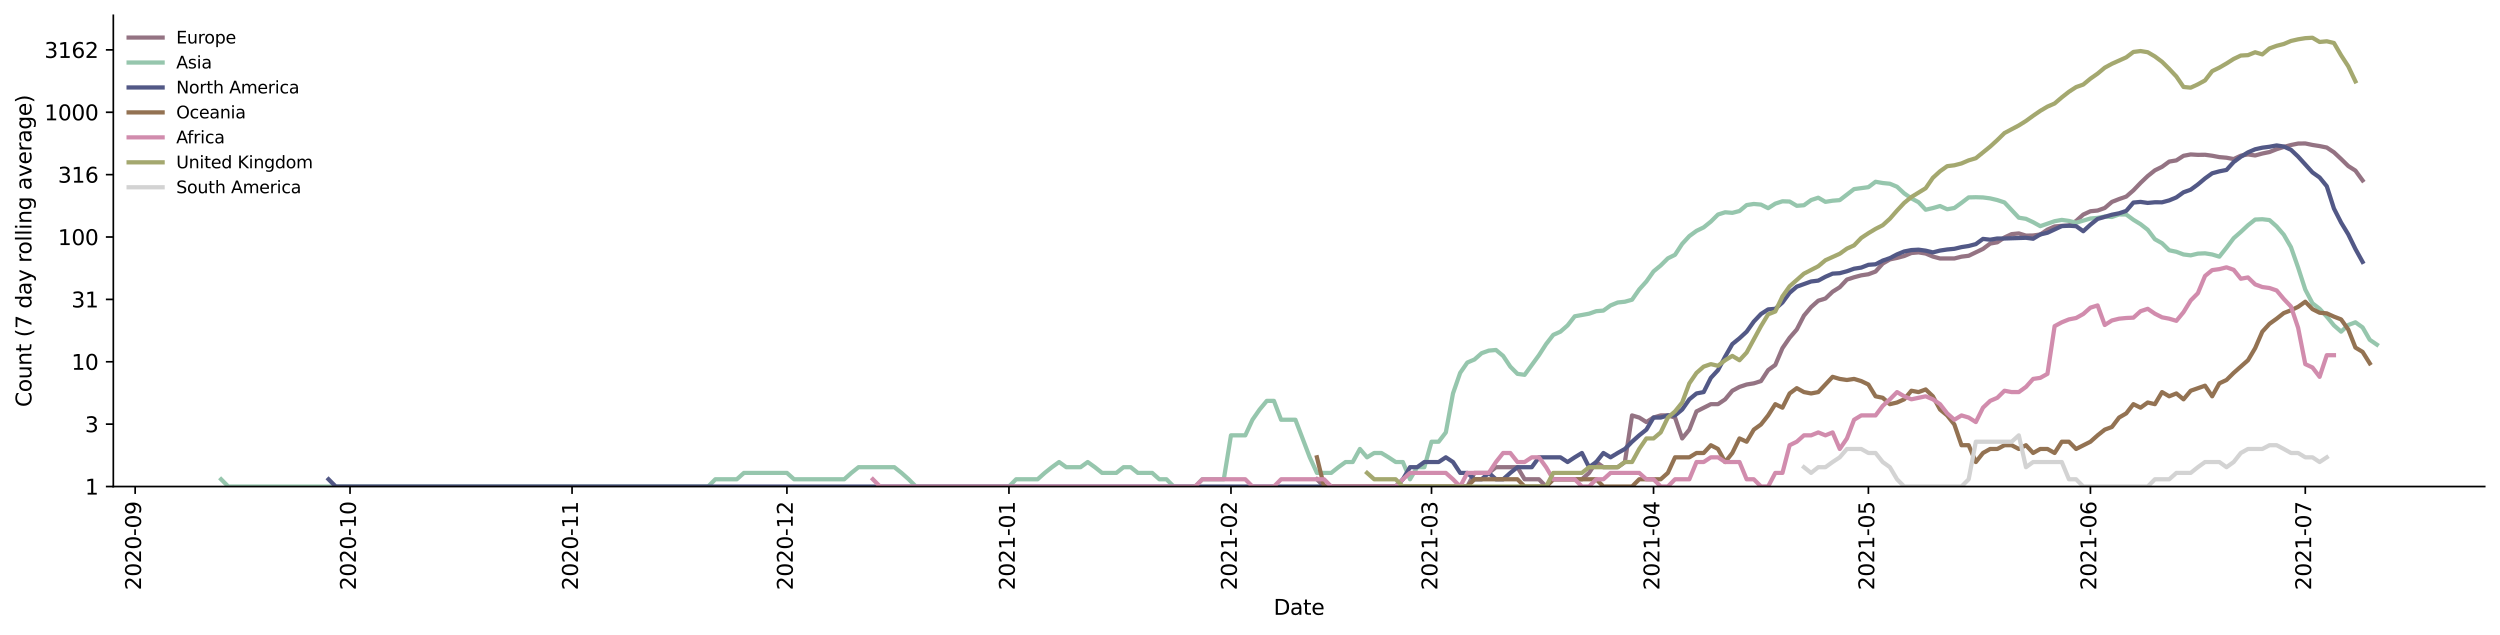 <?xml version="1.0" encoding="utf-8" standalone="no"?>
<!DOCTYPE svg PUBLIC "-//W3C//DTD SVG 1.1//EN"
  "http://www.w3.org/Graphics/SVG/1.1/DTD/svg11.dtd">
<svg height="298.621pt" version="1.1" viewBox="0 0 1176.528 298.621" width="1176.528pt" xmlns="http://www.w3.org/2000/svg" xmlns:xlink="http://www.w3.org/1999/xlink">
 <defs>
  <style type="text/css">*{stroke-linecap:butt;stroke-linejoin:round;}</style>
 </defs>
 <g id="figure_1">
  <g id="patch_1">
   <path d="M 0 298.621 
L 1176.528 298.621 
L 1176.528 0 
L 0 0 
z
" style="fill:#ffffff;"/>
  </g>
  <g id="axes_1">
   <g id="patch_2">
    <path d="M 53.328 228.96 
L 1169.328 228.96 
L 1169.328 7.2 
L 53.328 7.2 
z
" style="fill:#ffffff;"/>
   </g>
   <g id="matplotlib.axis_1">
    <g id="xtick_1">
     <g id="line2d_1">
      <defs>
       <path d="M 0 0 
L 0 3.5 
" id="me8a2da1e5a" style="stroke:#000000;stroke-width:0.8;"/>
      </defs>
      <g>
       <use style="stroke:#000000;stroke-width:0.8;" x="63.608" xlink:href="#me8a2da1e5a" y="228.96"/>
      </g>
     </g>
     <g id="text_1">
      <!-- 2020-09 -->
      <g transform="translate(66.368 277.743)rotate(-90)scale(0.1 -0.1)">
       <defs>
        <path d="M 1228 531 
L 3431 531 
L 3431 0 
L 469 0 
L 469 531 
Q 828 903 1448 1529 
Q 2069 2156 2228 2338 
Q 2531 2678 2651 2914 
Q 2772 3150 2772 3378 
Q 2772 3750 2511 3984 
Q 2250 4219 1831 4219 
Q 1534 4219 1204 4116 
Q 875 4013 500 3803 
L 500 4441 
Q 881 4594 1212 4672 
Q 1544 4750 1819 4750 
Q 2544 4750 2975 4387 
Q 3406 4025 3406 3419 
Q 3406 3131 3298 2873 
Q 3191 2616 2906 2266 
Q 2828 2175 2409 1742 
Q 1991 1309 1228 531 
z
" id="DejaVuSans-32" transform="scale(0.016)"/>
        <path d="M 2034 4250 
Q 1547 4250 1301 3770 
Q 1056 3291 1056 2328 
Q 1056 1369 1301 889 
Q 1547 409 2034 409 
Q 2525 409 2770 889 
Q 3016 1369 3016 2328 
Q 3016 3291 2770 3770 
Q 2525 4250 2034 4250 
z
M 2034 4750 
Q 2819 4750 3233 4129 
Q 3647 3509 3647 2328 
Q 3647 1150 3233 529 
Q 2819 -91 2034 -91 
Q 1250 -91 836 529 
Q 422 1150 422 2328 
Q 422 3509 836 4129 
Q 1250 4750 2034 4750 
z
" id="DejaVuSans-30" transform="scale(0.016)"/>
        <path d="M 313 2009 
L 1997 2009 
L 1997 1497 
L 313 1497 
L 313 2009 
z
" id="DejaVuSans-2d" transform="scale(0.016)"/>
        <path d="M 703 97 
L 703 672 
Q 941 559 1184 500 
Q 1428 441 1663 441 
Q 2288 441 2617 861 
Q 2947 1281 2994 2138 
Q 2813 1869 2534 1725 
Q 2256 1581 1919 1581 
Q 1219 1581 811 2004 
Q 403 2428 403 3163 
Q 403 3881 828 4315 
Q 1253 4750 1959 4750 
Q 2769 4750 3195 4129 
Q 3622 3509 3622 2328 
Q 3622 1225 3098 567 
Q 2575 -91 1691 -91 
Q 1453 -91 1209 -44 
Q 966 3 703 97 
z
M 1959 2075 
Q 2384 2075 2632 2365 
Q 2881 2656 2881 3163 
Q 2881 3666 2632 3958 
Q 2384 4250 1959 4250 
Q 1534 4250 1286 3958 
Q 1038 3666 1038 3163 
Q 1038 2656 1286 2365 
Q 1534 2075 1959 2075 
z
" id="DejaVuSans-39" transform="scale(0.016)"/>
       </defs>
       <use xlink:href="#DejaVuSans-32"/>
       <use x="63.623" xlink:href="#DejaVuSans-30"/>
       <use x="127.246" xlink:href="#DejaVuSans-32"/>
       <use x="190.869" xlink:href="#DejaVuSans-30"/>
       <use x="254.492" xlink:href="#DejaVuSans-2d"/>
       <use x="290.576" xlink:href="#DejaVuSans-30"/>
       <use x="354.199" xlink:href="#DejaVuSans-39"/>
      </g>
     </g>
    </g>
    <g id="xtick_2">
     <g id="line2d_2">
      <g>
       <use style="stroke:#000000;stroke-width:0.8;" x="164.726" xlink:href="#me8a2da1e5a" y="228.96"/>
      </g>
     </g>
     <g id="text_2">
      <!-- 2020-10 -->
      <g transform="translate(167.485 277.743)rotate(-90)scale(0.1 -0.1)">
       <defs>
        <path d="M 794 531 
L 1825 531 
L 1825 4091 
L 703 3866 
L 703 4441 
L 1819 4666 
L 2450 4666 
L 2450 531 
L 3481 531 
L 3481 0 
L 794 0 
L 794 531 
z
" id="DejaVuSans-31" transform="scale(0.016)"/>
       </defs>
       <use xlink:href="#DejaVuSans-32"/>
       <use x="63.623" xlink:href="#DejaVuSans-30"/>
       <use x="127.246" xlink:href="#DejaVuSans-32"/>
       <use x="190.869" xlink:href="#DejaVuSans-30"/>
       <use x="254.492" xlink:href="#DejaVuSans-2d"/>
       <use x="290.576" xlink:href="#DejaVuSans-31"/>
       <use x="354.199" xlink:href="#DejaVuSans-30"/>
      </g>
     </g>
    </g>
    <g id="xtick_3">
     <g id="line2d_3">
      <g>
       <use style="stroke:#000000;stroke-width:0.8;" x="269.214" xlink:href="#me8a2da1e5a" y="228.96"/>
      </g>
     </g>
     <g id="text_3">
      <!-- 2020-11 -->
      <g transform="translate(271.973 277.743)rotate(-90)scale(0.1 -0.1)">
       <use xlink:href="#DejaVuSans-32"/>
       <use x="63.623" xlink:href="#DejaVuSans-30"/>
       <use x="127.246" xlink:href="#DejaVuSans-32"/>
       <use x="190.869" xlink:href="#DejaVuSans-30"/>
       <use x="254.492" xlink:href="#DejaVuSans-2d"/>
       <use x="290.576" xlink:href="#DejaVuSans-31"/>
       <use x="354.199" xlink:href="#DejaVuSans-31"/>
      </g>
     </g>
    </g>
    <g id="xtick_4">
     <g id="line2d_4">
      <g>
       <use style="stroke:#000000;stroke-width:0.8;" x="370.331" xlink:href="#me8a2da1e5a" y="228.96"/>
      </g>
     </g>
     <g id="text_4">
      <!-- 2020-12 -->
      <g transform="translate(373.091 277.743)rotate(-90)scale(0.1 -0.1)">
       <use xlink:href="#DejaVuSans-32"/>
       <use x="63.623" xlink:href="#DejaVuSans-30"/>
       <use x="127.246" xlink:href="#DejaVuSans-32"/>
       <use x="190.869" xlink:href="#DejaVuSans-30"/>
       <use x="254.492" xlink:href="#DejaVuSans-2d"/>
       <use x="290.576" xlink:href="#DejaVuSans-31"/>
       <use x="354.199" xlink:href="#DejaVuSans-32"/>
      </g>
     </g>
    </g>
    <g id="xtick_5">
     <g id="line2d_5">
      <g>
       <use style="stroke:#000000;stroke-width:0.8;" x="474.82" xlink:href="#me8a2da1e5a" y="228.96"/>
      </g>
     </g>
     <g id="text_5">
      <!-- 2021-01 -->
      <g transform="translate(477.579 277.743)rotate(-90)scale(0.1 -0.1)">
       <use xlink:href="#DejaVuSans-32"/>
       <use x="63.623" xlink:href="#DejaVuSans-30"/>
       <use x="127.246" xlink:href="#DejaVuSans-32"/>
       <use x="190.869" xlink:href="#DejaVuSans-31"/>
       <use x="254.492" xlink:href="#DejaVuSans-2d"/>
       <use x="290.576" xlink:href="#DejaVuSans-30"/>
       <use x="354.199" xlink:href="#DejaVuSans-31"/>
      </g>
     </g>
    </g>
    <g id="xtick_6">
     <g id="line2d_6">
      <g>
       <use style="stroke:#000000;stroke-width:0.8;" x="579.308" xlink:href="#me8a2da1e5a" y="228.96"/>
      </g>
     </g>
     <g id="text_6">
      <!-- 2021-02 -->
      <g transform="translate(582.067 277.743)rotate(-90)scale(0.1 -0.1)">
       <use xlink:href="#DejaVuSans-32"/>
       <use x="63.623" xlink:href="#DejaVuSans-30"/>
       <use x="127.246" xlink:href="#DejaVuSans-32"/>
       <use x="190.869" xlink:href="#DejaVuSans-31"/>
       <use x="254.492" xlink:href="#DejaVuSans-2d"/>
       <use x="290.576" xlink:href="#DejaVuSans-30"/>
       <use x="354.199" xlink:href="#DejaVuSans-32"/>
      </g>
     </g>
    </g>
    <g id="xtick_7">
     <g id="line2d_7">
      <g>
       <use style="stroke:#000000;stroke-width:0.8;" x="673.684" xlink:href="#me8a2da1e5a" y="228.96"/>
      </g>
     </g>
     <g id="text_7">
      <!-- 2021-03 -->
      <g transform="translate(676.443 277.743)rotate(-90)scale(0.1 -0.1)">
       <defs>
        <path d="M 2597 2516 
Q 3050 2419 3304 2112 
Q 3559 1806 3559 1356 
Q 3559 666 3084 287 
Q 2609 -91 1734 -91 
Q 1441 -91 1130 -33 
Q 819 25 488 141 
L 488 750 
Q 750 597 1062 519 
Q 1375 441 1716 441 
Q 2309 441 2620 675 
Q 2931 909 2931 1356 
Q 2931 1769 2642 2001 
Q 2353 2234 1838 2234 
L 1294 2234 
L 1294 2753 
L 1863 2753 
Q 2328 2753 2575 2939 
Q 2822 3125 2822 3475 
Q 2822 3834 2567 4026 
Q 2313 4219 1838 4219 
Q 1578 4219 1281 4162 
Q 984 4106 628 3988 
L 628 4550 
Q 988 4650 1302 4700 
Q 1616 4750 1894 4750 
Q 2613 4750 3031 4423 
Q 3450 4097 3450 3541 
Q 3450 3153 3228 2886 
Q 3006 2619 2597 2516 
z
" id="DejaVuSans-33" transform="scale(0.016)"/>
       </defs>
       <use xlink:href="#DejaVuSans-32"/>
       <use x="63.623" xlink:href="#DejaVuSans-30"/>
       <use x="127.246" xlink:href="#DejaVuSans-32"/>
       <use x="190.869" xlink:href="#DejaVuSans-31"/>
       <use x="254.492" xlink:href="#DejaVuSans-2d"/>
       <use x="290.576" xlink:href="#DejaVuSans-30"/>
       <use x="354.199" xlink:href="#DejaVuSans-33"/>
      </g>
     </g>
    </g>
    <g id="xtick_8">
     <g id="line2d_8">
      <g>
       <use style="stroke:#000000;stroke-width:0.8;" x="778.172" xlink:href="#me8a2da1e5a" y="228.96"/>
      </g>
     </g>
     <g id="text_8">
      <!-- 2021-04 -->
      <g transform="translate(780.931 277.743)rotate(-90)scale(0.1 -0.1)">
       <defs>
        <path d="M 2419 4116 
L 825 1625 
L 2419 1625 
L 2419 4116 
z
M 2253 4666 
L 3047 4666 
L 3047 1625 
L 3713 1625 
L 3713 1100 
L 3047 1100 
L 3047 0 
L 2419 0 
L 2419 1100 
L 313 1100 
L 313 1709 
L 2253 4666 
z
" id="DejaVuSans-34" transform="scale(0.016)"/>
       </defs>
       <use xlink:href="#DejaVuSans-32"/>
       <use x="63.623" xlink:href="#DejaVuSans-30"/>
       <use x="127.246" xlink:href="#DejaVuSans-32"/>
       <use x="190.869" xlink:href="#DejaVuSans-31"/>
       <use x="254.492" xlink:href="#DejaVuSans-2d"/>
       <use x="290.576" xlink:href="#DejaVuSans-30"/>
       <use x="354.199" xlink:href="#DejaVuSans-34"/>
      </g>
     </g>
    </g>
    <g id="xtick_9">
     <g id="line2d_9">
      <g>
       <use style="stroke:#000000;stroke-width:0.8;" x="879.289" xlink:href="#me8a2da1e5a" y="228.96"/>
      </g>
     </g>
     <g id="text_9">
      <!-- 2021-05 -->
      <g transform="translate(882.049 277.743)rotate(-90)scale(0.1 -0.1)">
       <defs>
        <path d="M 691 4666 
L 3169 4666 
L 3169 4134 
L 1269 4134 
L 1269 2991 
Q 1406 3038 1543 3061 
Q 1681 3084 1819 3084 
Q 2600 3084 3056 2656 
Q 3513 2228 3513 1497 
Q 3513 744 3044 326 
Q 2575 -91 1722 -91 
Q 1428 -91 1123 -41 
Q 819 9 494 109 
L 494 744 
Q 775 591 1075 516 
Q 1375 441 1709 441 
Q 2250 441 2565 725 
Q 2881 1009 2881 1497 
Q 2881 1984 2565 2268 
Q 2250 2553 1709 2553 
Q 1456 2553 1204 2497 
Q 953 2441 691 2322 
L 691 4666 
z
" id="DejaVuSans-35" transform="scale(0.016)"/>
       </defs>
       <use xlink:href="#DejaVuSans-32"/>
       <use x="63.623" xlink:href="#DejaVuSans-30"/>
       <use x="127.246" xlink:href="#DejaVuSans-32"/>
       <use x="190.869" xlink:href="#DejaVuSans-31"/>
       <use x="254.492" xlink:href="#DejaVuSans-2d"/>
       <use x="290.576" xlink:href="#DejaVuSans-30"/>
       <use x="354.199" xlink:href="#DejaVuSans-35"/>
      </g>
     </g>
    </g>
    <g id="xtick_10">
     <g id="line2d_10">
      <g>
       <use style="stroke:#000000;stroke-width:0.8;" x="983.778" xlink:href="#me8a2da1e5a" y="228.96"/>
      </g>
     </g>
     <g id="text_10">
      <!-- 2021-06 -->
      <g transform="translate(986.537 277.743)rotate(-90)scale(0.1 -0.1)">
       <defs>
        <path d="M 2113 2584 
Q 1688 2584 1439 2293 
Q 1191 2003 1191 1497 
Q 1191 994 1439 701 
Q 1688 409 2113 409 
Q 2538 409 2786 701 
Q 3034 994 3034 1497 
Q 3034 2003 2786 2293 
Q 2538 2584 2113 2584 
z
M 3366 4563 
L 3366 3988 
Q 3128 4100 2886 4159 
Q 2644 4219 2406 4219 
Q 1781 4219 1451 3797 
Q 1122 3375 1075 2522 
Q 1259 2794 1537 2939 
Q 1816 3084 2150 3084 
Q 2853 3084 3261 2657 
Q 3669 2231 3669 1497 
Q 3669 778 3244 343 
Q 2819 -91 2113 -91 
Q 1303 -91 875 529 
Q 447 1150 447 2328 
Q 447 3434 972 4092 
Q 1497 4750 2381 4750 
Q 2619 4750 2861 4703 
Q 3103 4656 3366 4563 
z
" id="DejaVuSans-36" transform="scale(0.016)"/>
       </defs>
       <use xlink:href="#DejaVuSans-32"/>
       <use x="63.623" xlink:href="#DejaVuSans-30"/>
       <use x="127.246" xlink:href="#DejaVuSans-32"/>
       <use x="190.869" xlink:href="#DejaVuSans-31"/>
       <use x="254.492" xlink:href="#DejaVuSans-2d"/>
       <use x="290.576" xlink:href="#DejaVuSans-30"/>
       <use x="354.199" xlink:href="#DejaVuSans-36"/>
      </g>
     </g>
    </g>
    <g id="xtick_11">
     <g id="line2d_11">
      <g>
       <use style="stroke:#000000;stroke-width:0.8;" x="1084.895" xlink:href="#me8a2da1e5a" y="228.96"/>
      </g>
     </g>
     <g id="text_11">
      <!-- 2021-07 -->
      <g transform="translate(1087.654 277.743)rotate(-90)scale(0.1 -0.1)">
       <defs>
        <path d="M 525 4666 
L 3525 4666 
L 3525 4397 
L 1831 0 
L 1172 0 
L 2766 4134 
L 525 4134 
L 525 4666 
z
" id="DejaVuSans-37" transform="scale(0.016)"/>
       </defs>
       <use xlink:href="#DejaVuSans-32"/>
       <use x="63.623" xlink:href="#DejaVuSans-30"/>
       <use x="127.246" xlink:href="#DejaVuSans-32"/>
       <use x="190.869" xlink:href="#DejaVuSans-31"/>
       <use x="254.492" xlink:href="#DejaVuSans-2d"/>
       <use x="290.576" xlink:href="#DejaVuSans-30"/>
       <use x="354.199" xlink:href="#DejaVuSans-37"/>
      </g>
     </g>
    </g>
    <g id="text_12">
     <!-- Date -->
     <g transform="translate(599.377 289.341)scale(0.1 -0.1)">
      <defs>
       <path d="M 1259 4147 
L 1259 519 
L 2022 519 
Q 2988 519 3436 956 
Q 3884 1394 3884 2338 
Q 3884 3275 3436 3711 
Q 2988 4147 2022 4147 
L 1259 4147 
z
M 628 4666 
L 1925 4666 
Q 3281 4666 3915 4102 
Q 4550 3538 4550 2338 
Q 4550 1131 3912 565 
Q 3275 0 1925 0 
L 628 0 
L 628 4666 
z
" id="DejaVuSans-44" transform="scale(0.016)"/>
       <path d="M 2194 1759 
Q 1497 1759 1228 1600 
Q 959 1441 959 1056 
Q 959 750 1161 570 
Q 1363 391 1709 391 
Q 2188 391 2477 730 
Q 2766 1069 2766 1631 
L 2766 1759 
L 2194 1759 
z
M 3341 1997 
L 3341 0 
L 2766 0 
L 2766 531 
Q 2569 213 2275 61 
Q 1981 -91 1556 -91 
Q 1019 -91 701 211 
Q 384 513 384 1019 
Q 384 1609 779 1909 
Q 1175 2209 1959 2209 
L 2766 2209 
L 2766 2266 
Q 2766 2663 2505 2880 
Q 2244 3097 1772 3097 
Q 1472 3097 1187 3025 
Q 903 2953 641 2809 
L 641 3341 
Q 956 3463 1253 3523 
Q 1550 3584 1831 3584 
Q 2591 3584 2966 3190 
Q 3341 2797 3341 1997 
z
" id="DejaVuSans-61" transform="scale(0.016)"/>
       <path d="M 1172 4494 
L 1172 3500 
L 2356 3500 
L 2356 3053 
L 1172 3053 
L 1172 1153 
Q 1172 725 1289 603 
Q 1406 481 1766 481 
L 2356 481 
L 2356 0 
L 1766 0 
Q 1100 0 847 248 
Q 594 497 594 1153 
L 594 3053 
L 172 3053 
L 172 3500 
L 594 3500 
L 594 4494 
L 1172 4494 
z
" id="DejaVuSans-74" transform="scale(0.016)"/>
       <path d="M 3597 1894 
L 3597 1613 
L 953 1613 
Q 991 1019 1311 708 
Q 1631 397 2203 397 
Q 2534 397 2845 478 
Q 3156 559 3463 722 
L 3463 178 
Q 3153 47 2828 -22 
Q 2503 -91 2169 -91 
Q 1331 -91 842 396 
Q 353 884 353 1716 
Q 353 2575 817 3079 
Q 1281 3584 2069 3584 
Q 2775 3584 3186 3129 
Q 3597 2675 3597 1894 
z
M 3022 2063 
Q 3016 2534 2758 2815 
Q 2500 3097 2075 3097 
Q 1594 3097 1305 2825 
Q 1016 2553 972 2059 
L 3022 2063 
z
" id="DejaVuSans-65" transform="scale(0.016)"/>
      </defs>
      <use xlink:href="#DejaVuSans-44"/>
      <use x="77.002" xlink:href="#DejaVuSans-61"/>
      <use x="138.281" xlink:href="#DejaVuSans-74"/>
      <use x="177.49" xlink:href="#DejaVuSans-65"/>
     </g>
    </g>
   </g>
   <g id="matplotlib.axis_2">
    <g id="ytick_1">
     <g id="line2d_12">
      <defs>
       <path d="M 0 0 
L -3.5 0 
" id="m45ab3deaa1" style="stroke:#000000;stroke-width:0.8;"/>
      </defs>
      <g>
       <use style="stroke:#000000;stroke-width:0.8;" x="53.328" xlink:href="#m45ab3deaa1" y="228.96"/>
      </g>
     </g>
     <g id="text_13">
      <!-- 1 -->
      <g transform="translate(39.966 232.759)scale(0.1 -0.1)">
       <use xlink:href="#DejaVuSans-31"/>
      </g>
     </g>
    </g>
    <g id="ytick_2">
     <g id="line2d_13">
      <g>
       <use style="stroke:#000000;stroke-width:0.8;" x="53.328" xlink:href="#m45ab3deaa1" y="199.604"/>
      </g>
     </g>
     <g id="text_14">
      <!-- 3 -->
      <g transform="translate(39.966 203.404)scale(0.1 -0.1)">
       <use xlink:href="#DejaVuSans-33"/>
      </g>
     </g>
    </g>
    <g id="ytick_3">
     <g id="line2d_14">
      <g>
       <use style="stroke:#000000;stroke-width:0.8;" x="53.328" xlink:href="#m45ab3deaa1" y="170.249"/>
      </g>
     </g>
     <g id="text_15">
      <!-- 10 -->
      <g transform="translate(33.603 174.048)scale(0.1 -0.1)">
       <use xlink:href="#DejaVuSans-31"/>
       <use x="63.623" xlink:href="#DejaVuSans-30"/>
      </g>
     </g>
    </g>
    <g id="ytick_4">
     <g id="line2d_15">
      <g>
       <use style="stroke:#000000;stroke-width:0.8;" x="53.328" xlink:href="#m45ab3deaa1" y="140.893"/>
      </g>
     </g>
     <g id="text_16">
      <!-- 31 -->
      <g transform="translate(33.603 144.692)scale(0.1 -0.1)">
       <use xlink:href="#DejaVuSans-33"/>
       <use x="63.623" xlink:href="#DejaVuSans-31"/>
      </g>
     </g>
    </g>
    <g id="ytick_5">
     <g id="line2d_16">
      <g>
       <use style="stroke:#000000;stroke-width:0.8;" x="53.328" xlink:href="#m45ab3deaa1" y="111.537"/>
      </g>
     </g>
     <g id="text_17">
      <!-- 100 -->
      <g transform="translate(27.241 115.336)scale(0.1 -0.1)">
       <use xlink:href="#DejaVuSans-31"/>
       <use x="63.623" xlink:href="#DejaVuSans-30"/>
       <use x="127.246" xlink:href="#DejaVuSans-30"/>
      </g>
     </g>
    </g>
    <g id="ytick_6">
     <g id="line2d_17">
      <g>
       <use style="stroke:#000000;stroke-width:0.8;" x="53.328" xlink:href="#m45ab3deaa1" y="82.181"/>
      </g>
     </g>
     <g id="text_18">
      <!-- 316 -->
      <g transform="translate(27.241 85.981)scale(0.1 -0.1)">
       <use xlink:href="#DejaVuSans-33"/>
       <use x="63.623" xlink:href="#DejaVuSans-31"/>
       <use x="127.246" xlink:href="#DejaVuSans-36"/>
      </g>
     </g>
    </g>
    <g id="ytick_7">
     <g id="line2d_18">
      <g>
       <use style="stroke:#000000;stroke-width:0.8;" x="53.328" xlink:href="#m45ab3deaa1" y="52.826"/>
      </g>
     </g>
     <g id="text_19">
      <!-- 1000 -->
      <g transform="translate(20.878 56.625)scale(0.1 -0.1)">
       <use xlink:href="#DejaVuSans-31"/>
       <use x="63.623" xlink:href="#DejaVuSans-30"/>
       <use x="127.246" xlink:href="#DejaVuSans-30"/>
       <use x="190.869" xlink:href="#DejaVuSans-30"/>
      </g>
     </g>
    </g>
    <g id="ytick_8">
     <g id="line2d_19">
      <g>
       <use style="stroke:#000000;stroke-width:0.8;" x="53.328" xlink:href="#m45ab3deaa1" y="23.47"/>
      </g>
     </g>
     <g id="text_20">
      <!-- 3162 -->
      <g transform="translate(20.878 27.269)scale(0.1 -0.1)">
       <use xlink:href="#DejaVuSans-33"/>
       <use x="63.623" xlink:href="#DejaVuSans-31"/>
       <use x="127.246" xlink:href="#DejaVuSans-36"/>
       <use x="190.869" xlink:href="#DejaVuSans-32"/>
      </g>
     </g>
    </g>
    <g id="text_21">
     <!-- Count (7 day rolling average) -->
     <g transform="translate(14.798 191.548)rotate(-90)scale(0.1 -0.1)">
      <defs>
       <path d="M 4122 4306 
L 4122 3641 
Q 3803 3938 3442 4084 
Q 3081 4231 2675 4231 
Q 1875 4231 1450 3742 
Q 1025 3253 1025 2328 
Q 1025 1406 1450 917 
Q 1875 428 2675 428 
Q 3081 428 3442 575 
Q 3803 722 4122 1019 
L 4122 359 
Q 3791 134 3420 21 
Q 3050 -91 2638 -91 
Q 1578 -91 968 557 
Q 359 1206 359 2328 
Q 359 3453 968 4101 
Q 1578 4750 2638 4750 
Q 3056 4750 3426 4639 
Q 3797 4528 4122 4306 
z
" id="DejaVuSans-43" transform="scale(0.016)"/>
       <path d="M 1959 3097 
Q 1497 3097 1228 2736 
Q 959 2375 959 1747 
Q 959 1119 1226 758 
Q 1494 397 1959 397 
Q 2419 397 2687 759 
Q 2956 1122 2956 1747 
Q 2956 2369 2687 2733 
Q 2419 3097 1959 3097 
z
M 1959 3584 
Q 2709 3584 3137 3096 
Q 3566 2609 3566 1747 
Q 3566 888 3137 398 
Q 2709 -91 1959 -91 
Q 1206 -91 779 398 
Q 353 888 353 1747 
Q 353 2609 779 3096 
Q 1206 3584 1959 3584 
z
" id="DejaVuSans-6f" transform="scale(0.016)"/>
       <path d="M 544 1381 
L 544 3500 
L 1119 3500 
L 1119 1403 
Q 1119 906 1312 657 
Q 1506 409 1894 409 
Q 2359 409 2629 706 
Q 2900 1003 2900 1516 
L 2900 3500 
L 3475 3500 
L 3475 0 
L 2900 0 
L 2900 538 
Q 2691 219 2414 64 
Q 2138 -91 1772 -91 
Q 1169 -91 856 284 
Q 544 659 544 1381 
z
M 1991 3584 
L 1991 3584 
z
" id="DejaVuSans-75" transform="scale(0.016)"/>
       <path d="M 3513 2113 
L 3513 0 
L 2938 0 
L 2938 2094 
Q 2938 2591 2744 2837 
Q 2550 3084 2163 3084 
Q 1697 3084 1428 2787 
Q 1159 2491 1159 1978 
L 1159 0 
L 581 0 
L 581 3500 
L 1159 3500 
L 1159 2956 
Q 1366 3272 1645 3428 
Q 1925 3584 2291 3584 
Q 2894 3584 3203 3211 
Q 3513 2838 3513 2113 
z
" id="DejaVuSans-6e" transform="scale(0.016)"/>
       <path id="DejaVuSans-20" transform="scale(0.016)"/>
       <path d="M 1984 4856 
Q 1566 4138 1362 3434 
Q 1159 2731 1159 2009 
Q 1159 1288 1364 580 
Q 1569 -128 1984 -844 
L 1484 -844 
Q 1016 -109 783 600 
Q 550 1309 550 2009 
Q 550 2706 781 3412 
Q 1013 4119 1484 4856 
L 1984 4856 
z
" id="DejaVuSans-28" transform="scale(0.016)"/>
       <path d="M 2906 2969 
L 2906 4863 
L 3481 4863 
L 3481 0 
L 2906 0 
L 2906 525 
Q 2725 213 2448 61 
Q 2172 -91 1784 -91 
Q 1150 -91 751 415 
Q 353 922 353 1747 
Q 353 2572 751 3078 
Q 1150 3584 1784 3584 
Q 2172 3584 2448 3432 
Q 2725 3281 2906 2969 
z
M 947 1747 
Q 947 1113 1208 752 
Q 1469 391 1925 391 
Q 2381 391 2643 752 
Q 2906 1113 2906 1747 
Q 2906 2381 2643 2742 
Q 2381 3103 1925 3103 
Q 1469 3103 1208 2742 
Q 947 2381 947 1747 
z
" id="DejaVuSans-64" transform="scale(0.016)"/>
       <path d="M 2059 -325 
Q 1816 -950 1584 -1140 
Q 1353 -1331 966 -1331 
L 506 -1331 
L 506 -850 
L 844 -850 
Q 1081 -850 1212 -737 
Q 1344 -625 1503 -206 
L 1606 56 
L 191 3500 
L 800 3500 
L 1894 763 
L 2988 3500 
L 3597 3500 
L 2059 -325 
z
" id="DejaVuSans-79" transform="scale(0.016)"/>
       <path d="M 2631 2963 
Q 2534 3019 2420 3045 
Q 2306 3072 2169 3072 
Q 1681 3072 1420 2755 
Q 1159 2438 1159 1844 
L 1159 0 
L 581 0 
L 581 3500 
L 1159 3500 
L 1159 2956 
Q 1341 3275 1631 3429 
Q 1922 3584 2338 3584 
Q 2397 3584 2469 3576 
Q 2541 3569 2628 3553 
L 2631 2963 
z
" id="DejaVuSans-72" transform="scale(0.016)"/>
       <path d="M 603 4863 
L 1178 4863 
L 1178 0 
L 603 0 
L 603 4863 
z
" id="DejaVuSans-6c" transform="scale(0.016)"/>
       <path d="M 603 3500 
L 1178 3500 
L 1178 0 
L 603 0 
L 603 3500 
z
M 603 4863 
L 1178 4863 
L 1178 4134 
L 603 4134 
L 603 4863 
z
" id="DejaVuSans-69" transform="scale(0.016)"/>
       <path d="M 2906 1791 
Q 2906 2416 2648 2759 
Q 2391 3103 1925 3103 
Q 1463 3103 1205 2759 
Q 947 2416 947 1791 
Q 947 1169 1205 825 
Q 1463 481 1925 481 
Q 2391 481 2648 825 
Q 2906 1169 2906 1791 
z
M 3481 434 
Q 3481 -459 3084 -895 
Q 2688 -1331 1869 -1331 
Q 1566 -1331 1297 -1286 
Q 1028 -1241 775 -1147 
L 775 -588 
Q 1028 -725 1275 -790 
Q 1522 -856 1778 -856 
Q 2344 -856 2625 -561 
Q 2906 -266 2906 331 
L 2906 616 
Q 2728 306 2450 153 
Q 2172 0 1784 0 
Q 1141 0 747 490 
Q 353 981 353 1791 
Q 353 2603 747 3093 
Q 1141 3584 1784 3584 
Q 2172 3584 2450 3431 
Q 2728 3278 2906 2969 
L 2906 3500 
L 3481 3500 
L 3481 434 
z
" id="DejaVuSans-67" transform="scale(0.016)"/>
       <path d="M 191 3500 
L 800 3500 
L 1894 563 
L 2988 3500 
L 3597 3500 
L 2284 0 
L 1503 0 
L 191 3500 
z
" id="DejaVuSans-76" transform="scale(0.016)"/>
       <path d="M 513 4856 
L 1013 4856 
Q 1481 4119 1714 3412 
Q 1947 2706 1947 2009 
Q 1947 1309 1714 600 
Q 1481 -109 1013 -844 
L 513 -844 
Q 928 -128 1133 580 
Q 1338 1288 1338 2009 
Q 1338 2731 1133 3434 
Q 928 4138 513 4856 
z
" id="DejaVuSans-29" transform="scale(0.016)"/>
      </defs>
      <use xlink:href="#DejaVuSans-43"/>
      <use x="69.824" xlink:href="#DejaVuSans-6f"/>
      <use x="131.006" xlink:href="#DejaVuSans-75"/>
      <use x="194.385" xlink:href="#DejaVuSans-6e"/>
      <use x="257.764" xlink:href="#DejaVuSans-74"/>
      <use x="296.973" xlink:href="#DejaVuSans-20"/>
      <use x="328.76" xlink:href="#DejaVuSans-28"/>
      <use x="367.773" xlink:href="#DejaVuSans-37"/>
      <use x="431.396" xlink:href="#DejaVuSans-20"/>
      <use x="463.184" xlink:href="#DejaVuSans-64"/>
      <use x="526.66" xlink:href="#DejaVuSans-61"/>
      <use x="587.939" xlink:href="#DejaVuSans-79"/>
      <use x="647.119" xlink:href="#DejaVuSans-20"/>
      <use x="678.906" xlink:href="#DejaVuSans-72"/>
      <use x="717.77" xlink:href="#DejaVuSans-6f"/>
      <use x="778.951" xlink:href="#DejaVuSans-6c"/>
      <use x="806.734" xlink:href="#DejaVuSans-6c"/>
      <use x="834.518" xlink:href="#DejaVuSans-69"/>
      <use x="862.301" xlink:href="#DejaVuSans-6e"/>
      <use x="925.68" xlink:href="#DejaVuSans-67"/>
      <use x="989.156" xlink:href="#DejaVuSans-20"/>
      <use x="1020.943" xlink:href="#DejaVuSans-61"/>
      <use x="1082.223" xlink:href="#DejaVuSans-76"/>
      <use x="1141.402" xlink:href="#DejaVuSans-65"/>
      <use x="1202.926" xlink:href="#DejaVuSans-72"/>
      <use x="1244.039" xlink:href="#DejaVuSans-61"/>
      <use x="1305.318" xlink:href="#DejaVuSans-67"/>
      <use x="1368.795" xlink:href="#DejaVuSans-65"/>
      <use x="1430.318" xlink:href="#DejaVuSans-29"/>
     </g>
    </g>
   </g>
   <g id="line2d_20">
    <path clip-path="url(#p8eb4ae0909)" d="M 619.755 225.555 
L 623.125 228.96 
L 690.537 228.96 
L 693.907 222.552 
L 700.649 222.552 
L 704.019 219.865 
L 714.131 219.865 
L 717.501 225.555 
L 724.243 225.555 
L 727.613 228.96 
L 730.984 225.555 
L 744.466 225.555 
L 747.837 222.552 
L 751.207 217.435 
L 754.578 219.865 
L 761.319 219.865 
L 764.69 217.435 
L 768.06 195.502 
L 771.431 196.502 
L 774.801 198.628 
L 778.172 196.502 
L 781.543 195.502 
L 784.913 195.502 
L 788.284 196.502 
L 791.654 206.336 
L 795.025 202.192 
L 798.395 193.612 
L 805.137 190.207 
L 808.507 190.207 
L 811.878 187.922 
L 815.248 183.888 
L 818.619 182.087 
L 821.99 180.954 
L 825.36 180.406 
L 828.731 179.343 
L 832.101 174.179 
L 835.472 171.749 
L 838.842 163.841 
L 842.213 158.957 
L 845.584 155.06 
L 848.954 148.54 
L 852.325 144.521 
L 855.695 141.518 
L 859.066 140.477 
L 862.437 137.286 
L 865.807 135.175 
L 869.178 131.576 
L 872.548 130.481 
L 875.919 129.578 
L 879.289 129.066 
L 882.66 127.794 
L 886.031 124.022 
L 889.401 122.077 
L 892.772 121.371 
L 896.142 120.476 
L 899.513 119.068 
L 902.884 118.776 
L 906.254 119.313 
L 909.625 120.736 
L 912.995 121.64 
L 919.736 121.64 
L 923.107 120.788 
L 926.478 120.373 
L 933.219 117.136 
L 936.589 114.632 
L 939.96 114.022 
L 943.331 111.757 
L 946.701 110.189 
L 950.072 109.846 
L 953.442 110.89 
L 956.813 110.819 
L 960.183 110.363 
L 963.554 108.069 
L 966.925 106.587 
L 970.295 106.288 
L 973.666 106.141 
L 977.036 103.993 
L 980.407 100.981 
L 983.778 99.417 
L 987.148 99.079 
L 990.519 97.879 
L 993.889 95.018 
L 997.26 93.682 
L 1000.63 92.515 
L 1004.001 89.581 
L 1007.372 86.063 
L 1010.742 82.854 
L 1014.113 80.162 
L 1017.483 78.504 
L 1020.854 76.044 
L 1024.225 75.48 
L 1027.595 73.324 
L 1030.966 72.681 
L 1034.336 72.88 
L 1037.707 72.832 
L 1041.077 73.292 
L 1044.448 73.934 
L 1047.819 74.227 
L 1051.189 74.859 
L 1054.56 73.283 
L 1057.93 72.665 
L 1061.301 73.162 
L 1064.672 72.248 
L 1068.042 71.548 
L 1071.413 70.21 
L 1074.783 69.152 
L 1078.154 68.242 
L 1081.524 67.558 
L 1084.895 67.513 
L 1088.266 68.216 
L 1091.636 68.747 
L 1095.007 69.43 
L 1098.377 71.67 
L 1101.748 74.824 
L 1105.119 78.138 
L 1108.489 80.29 
L 1111.86 84.909 
L 1111.86 84.909 
" style="fill:none;stroke:#947383;stroke-linecap:square;stroke-width:2;"/>
   </g>
   <g id="line2d_21">
    <path clip-path="url(#p8eb4ae0909)" d="M 104.055 225.555 
L 107.426 228.96 
L 333.255 228.96 
L 336.626 225.555 
L 346.737 225.555 
L 350.108 222.552 
L 370.331 222.552 
L 373.702 225.555 
L 397.296 225.555 
L 400.667 222.552 
L 404.037 219.865 
L 420.89 219.865 
L 424.261 222.552 
L 427.631 225.555 
L 431.002 228.96 
L 474.82 228.96 
L 478.19 225.555 
L 488.302 225.555 
L 491.672 222.552 
L 495.043 219.865 
L 498.414 217.435 
L 501.784 219.865 
L 508.525 219.865 
L 511.896 217.435 
L 515.267 219.865 
L 518.637 222.552 
L 525.378 222.552 
L 528.749 219.865 
L 532.119 219.865 
L 535.49 222.552 
L 542.231 222.552 
L 545.602 225.555 
L 548.972 225.555 
L 552.343 228.96 
L 562.455 228.96 
L 565.825 225.555 
L 575.937 225.555 
L 579.308 204.878 
L 586.049 204.878 
L 589.419 197.543 
L 592.79 192.717 
L 596.161 188.662 
L 599.531 188.662 
L 602.902 197.543 
L 609.643 197.543 
L 616.384 215.217 
L 619.755 222.552 
L 626.496 222.552 
L 629.866 219.865 
L 633.237 217.435 
L 636.607 217.435 
L 639.978 211.286 
L 643.349 215.217 
L 646.719 213.176 
L 650.09 213.176 
L 653.46 215.217 
L 656.831 217.435 
L 660.202 217.435 
L 663.572 225.555 
L 666.943 219.865 
L 670.313 219.865 
L 673.684 207.881 
L 677.054 207.881 
L 680.425 203.499 
L 683.796 185.163 
L 687.166 175.487 
L 690.537 170.615 
L 693.907 169.179 
L 697.278 166.214 
L 700.649 165 
L 704.019 164.705 
L 707.39 167.489 
L 710.76 172.534 
L 714.131 175.938 
L 717.501 176.398 
L 724.243 167.165 
L 727.613 161.931 
L 730.984 157.59 
L 734.354 156.084 
L 737.725 153.127 
L 741.096 148.853 
L 747.837 147.624 
L 751.207 146.452 
L 754.578 146.167 
L 757.948 143.736 
L 761.319 142.358 
L 764.69 141.994 
L 768.06 141.05 
L 771.431 136.209 
L 774.801 132.471 
L 778.172 127.725 
L 781.543 124.929 
L 784.913 121.586 
L 788.284 119.913 
L 791.654 114.755 
L 795.025 111.104 
L 798.395 108.648 
L 801.766 107.01 
L 805.137 104.293 
L 808.507 100.957 
L 811.878 99.897 
L 815.248 100.175 
L 818.619 99.304 
L 821.99 96.509 
L 825.36 95.989 
L 828.731 96.288 
L 832.101 97.964 
L 835.472 95.831 
L 838.842 94.734 
L 842.213 94.847 
L 845.584 96.855 
L 848.954 96.59 
L 852.325 94.156 
L 855.695 93.039 
L 859.066 94.999 
L 862.437 94.453 
L 865.807 94.175 
L 872.548 88.988 
L 879.289 88.086 
L 882.66 85.545 
L 886.031 86.13 
L 889.401 86.469 
L 892.772 87.884 
L 896.142 91.006 
L 899.513 93.358 
L 902.884 95.152 
L 906.254 98.702 
L 909.625 97.922 
L 912.995 96.958 
L 916.366 98.483 
L 919.736 97.879 
L 923.107 95.46 
L 926.478 92.898 
L 929.848 92.811 
L 933.219 92.916 
L 936.589 93.358 
L 939.96 94.156 
L 943.331 95.267 
L 950.072 102.443 
L 953.442 102.984 
L 956.813 104.569 
L 960.183 106.437 
L 966.925 104.102 
L 970.295 103.484 
L 973.666 103.966 
L 977.036 104.819 
L 983.778 102.828 
L 987.148 102.545 
L 990.519 101.913 
L 993.889 102.113 
L 997.26 100.909 
L 1000.63 100.957 
L 1004.001 103.43 
L 1007.372 105.5 
L 1010.742 108.132 
L 1014.113 112.578 
L 1017.483 114.468 
L 1020.854 117.779 
L 1024.225 118.487 
L 1027.595 119.762 
L 1030.966 120.168 
L 1034.336 119.363 
L 1037.707 119.215 
L 1041.077 119.762 
L 1044.448 120.788 
L 1047.819 116.553 
L 1051.189 112.089 
L 1054.56 109.14 
L 1057.93 105.994 
L 1061.301 103.325 
L 1064.672 103.167 
L 1068.042 103.563 
L 1071.413 106.557 
L 1074.783 110.467 
L 1078.154 116.332 
L 1081.524 125.934 
L 1084.895 136.305 
L 1088.266 142.726 
L 1091.636 145.331 
L 1095.007 149.011 
L 1098.377 153.127 
L 1101.748 156.084 
L 1105.119 152.942 
L 1108.489 151.68 
L 1111.86 154.075 
L 1115.23 159.91 
L 1118.601 162.195 
L 1118.601 162.195 
" style="fill:none;stroke:#96c6ad;stroke-linecap:square;stroke-width:2;"/>
   </g>
   <g id="line2d_22">
    <path clip-path="url(#p8eb4ae0909)" d="M 154.614 225.555 
L 157.985 228.96 
L 656.831 228.96 
L 660.202 225.555 
L 663.572 219.865 
L 666.943 219.865 
L 670.313 217.435 
L 677.054 217.435 
L 680.425 215.217 
L 683.796 217.435 
L 687.166 222.552 
L 690.537 222.552 
L 693.907 225.555 
L 697.278 225.555 
L 700.649 222.552 
L 704.019 225.555 
L 707.39 225.555 
L 710.76 222.552 
L 714.131 219.865 
L 720.872 219.865 
L 724.243 215.217 
L 734.354 215.217 
L 737.725 217.435 
L 741.096 215.217 
L 744.466 213.176 
L 747.837 219.865 
L 751.207 217.435 
L 754.578 213.176 
L 757.948 215.217 
L 761.319 213.176 
L 764.69 211.286 
L 768.06 207.881 
L 771.431 204.878 
L 774.801 202.192 
L 778.172 196.502 
L 781.543 196.502 
L 784.913 195.502 
L 788.284 195.502 
L 791.654 192.717 
L 795.025 187.922 
L 798.395 185.163 
L 801.766 184.518 
L 805.137 177.828 
L 808.507 174.179 
L 811.878 167.818 
L 815.248 161.931 
L 818.619 159.192 
L 821.99 156.084 
L 825.36 151.331 
L 828.731 147.775 
L 832.101 145.606 
L 835.472 145.331 
L 838.842 142.358 
L 842.213 137.79 
L 845.584 134.901 
L 852.325 132.471 
L 855.695 132.06 
L 859.066 130.252 
L 862.437 128.778 
L 865.807 128.564 
L 869.178 127.657 
L 872.548 126.452 
L 875.919 125.934 
L 879.289 124.623 
L 882.66 124.381 
L 886.031 122.634 
L 889.401 121.478 
L 892.772 119.712 
L 896.142 118.344 
L 899.513 117.686 
L 902.884 117.502 
L 906.254 117.966 
L 909.625 118.776 
L 912.995 117.919 
L 916.366 117.41 
L 919.736 117.091 
L 923.107 116.288 
L 926.478 115.767 
L 929.848 114.88 
L 933.219 112.427 
L 936.589 112.807 
L 939.96 112.239 
L 943.331 112.239 
L 953.442 111.904 
L 956.813 112.351 
L 960.183 110.328 
L 963.554 109.541 
L 970.295 106.407 
L 973.666 106.229 
L 977.036 106.437 
L 980.407 108.811 
L 983.778 105.731 
L 987.148 103.036 
L 993.889 101.053 
L 997.26 100.386 
L 1000.63 99.259 
L 1004.001 95.325 
L 1007.372 95.018 
L 1010.742 95.499 
L 1014.113 95.19 
L 1017.483 95.21 
L 1020.854 94.304 
L 1024.225 92.898 
L 1027.595 90.49 
L 1030.966 89.275 
L 1034.336 86.798 
L 1037.707 83.978 
L 1041.077 81.551 
L 1044.448 80.635 
L 1047.819 79.972 
L 1051.189 76.253 
L 1054.56 73.751 
L 1057.93 71.7 
L 1061.301 70.253 
L 1064.672 69.5 
L 1068.042 69.062 
L 1071.413 68.443 
L 1074.783 68.966 
L 1078.154 70.5 
L 1081.524 73.701 
L 1088.266 81.128 
L 1091.636 83.525 
L 1095.007 87.64 
L 1098.377 98.136 
L 1101.748 104.736 
L 1105.119 110.293 
L 1108.489 117.181 
L 1111.86 123.26 
L 1111.86 123.26 
" style="fill:none;stroke:#525886;stroke-linecap:square;stroke-width:2;"/>
   </g>
   <g id="line2d_23">
    <path clip-path="url(#p8eb4ae0909)" d="M 619.755 215.217 
L 623.125 228.96 
L 690.537 228.96 
L 693.907 225.555 
L 714.131 225.555 
L 717.501 228.96 
L 727.613 228.96 
L 730.984 225.555 
L 751.207 225.555 
L 754.578 228.96 
L 768.06 228.96 
L 771.431 225.555 
L 781.543 225.555 
L 784.913 222.552 
L 788.284 215.217 
L 795.025 215.217 
L 798.395 213.176 
L 801.766 213.176 
L 805.137 209.527 
L 808.507 211.286 
L 811.878 217.435 
L 815.248 213.176 
L 818.619 206.336 
L 821.99 207.881 
L 825.36 202.192 
L 828.731 199.761 
L 832.101 195.502 
L 835.472 190.207 
L 838.842 191.853 
L 842.213 185.163 
L 845.584 182.674 
L 848.954 184.518 
L 852.325 185.163 
L 855.695 184.518 
L 862.437 177.342 
L 865.807 178.323 
L 869.178 178.828 
L 872.548 178.323 
L 875.919 179.343 
L 879.289 180.954 
L 882.66 186.506 
L 886.031 187.204 
L 889.401 190.207 
L 892.772 189.423 
L 896.142 187.922 
L 899.513 183.888 
L 902.884 184.518 
L 906.254 183.274 
L 909.625 186.506 
L 912.995 192.717 
L 916.366 195.502 
L 919.736 199.761 
L 923.107 209.527 
L 926.478 209.527 
L 929.848 217.435 
L 933.219 213.176 
L 936.589 211.286 
L 939.96 211.286 
L 943.331 209.527 
L 946.701 209.527 
L 950.072 211.286 
L 953.442 209.527 
L 956.813 213.176 
L 960.183 211.286 
L 963.554 211.286 
L 966.925 213.176 
L 970.295 207.881 
L 973.666 207.881 
L 977.036 211.286 
L 983.778 207.881 
L 987.148 204.878 
L 990.519 202.192 
L 993.889 200.948 
L 997.26 196.502 
L 1000.63 194.54 
L 1004.001 190.207 
L 1007.372 191.853 
L 1010.742 189.423 
L 1014.113 190.207 
L 1017.483 184.518 
L 1020.854 186.506 
L 1024.225 185.163 
L 1027.595 187.922 
L 1030.966 183.888 
L 1037.707 181.514 
L 1041.077 186.506 
L 1044.448 180.406 
L 1047.819 178.828 
L 1051.189 175.487 
L 1057.93 169.53 
L 1061.301 163.841 
L 1064.672 156.084 
L 1068.042 152.393 
L 1071.413 149.979 
L 1074.783 147.326 
L 1078.154 146.025 
L 1081.524 144.389 
L 1084.895 141.994 
L 1088.266 145.468 
L 1091.636 147.178 
L 1095.007 147.475 
L 1098.377 149.011 
L 1101.748 150.311 
L 1105.119 155.06 
L 1108.489 163.559 
L 1111.86 165.6 
L 1115.23 170.988 
L 1115.23 170.988 
" style="fill:none;stroke:#937252;stroke-linecap:square;stroke-width:2;"/>
   </g>
   <g id="line2d_24">
    <path clip-path="url(#p8eb4ae0909)" d="M 410.778 225.555 
L 414.149 228.96 
L 562.455 228.96 
L 565.825 225.555 
L 586.049 225.555 
L 589.419 228.96 
L 599.531 228.96 
L 602.902 225.555 
L 623.125 225.555 
L 626.496 228.96 
L 656.831 228.96 
L 660.202 225.555 
L 663.572 222.552 
L 680.425 222.552 
L 683.796 225.555 
L 687.166 228.96 
L 690.537 222.552 
L 700.649 222.552 
L 704.019 217.435 
L 707.39 213.176 
L 710.76 213.176 
L 714.131 217.435 
L 717.501 217.435 
L 720.872 215.217 
L 724.243 215.217 
L 727.613 219.865 
L 730.984 225.555 
L 741.096 225.555 
L 744.466 228.96 
L 747.837 228.96 
L 751.207 225.555 
L 754.578 225.555 
L 757.948 222.552 
L 771.431 222.552 
L 774.801 225.555 
L 778.172 225.555 
L 781.543 228.96 
L 784.913 228.96 
L 788.284 225.555 
L 795.025 225.555 
L 798.395 217.435 
L 801.766 217.435 
L 805.137 215.217 
L 808.507 215.217 
L 811.878 217.435 
L 818.619 217.435 
L 821.99 225.555 
L 825.36 225.555 
L 828.731 228.96 
L 832.101 228.96 
L 835.472 222.552 
L 838.842 222.552 
L 842.213 209.527 
L 845.584 207.881 
L 848.954 204.878 
L 852.325 204.878 
L 855.695 203.499 
L 859.066 204.878 
L 862.437 203.499 
L 865.807 211.286 
L 869.178 206.336 
L 872.548 197.543 
L 875.919 195.502 
L 882.66 195.502 
L 886.031 191.017 
L 889.401 187.922 
L 892.772 184.518 
L 896.142 186.506 
L 899.513 187.922 
L 906.254 186.506 
L 909.625 187.922 
L 912.995 190.207 
L 916.366 194.54 
L 919.736 197.543 
L 923.107 195.502 
L 926.478 196.502 
L 929.848 198.628 
L 933.219 191.853 
L 936.589 188.662 
L 939.96 187.204 
L 943.331 183.888 
L 946.701 184.518 
L 950.072 184.518 
L 953.442 182.087 
L 956.813 178.323 
L 960.183 177.828 
L 963.554 175.938 
L 966.925 153.502 
L 970.295 151.68 
L 973.666 150.311 
L 977.036 149.653 
L 980.407 147.775 
L 983.778 144.788 
L 987.148 143.736 
L 990.519 152.942 
L 993.889 150.816 
L 997.26 149.979 
L 1000.63 149.653 
L 1004.001 149.491 
L 1007.372 146.452 
L 1010.742 145.331 
L 1014.113 147.624 
L 1017.483 149.33 
L 1020.854 149.979 
L 1024.225 150.986 
L 1027.595 146.885 
L 1030.966 141.4 
L 1034.336 137.995 
L 1037.707 129.875 
L 1041.077 127.114 
L 1044.448 126.649 
L 1047.819 125.806 
L 1051.189 126.98 
L 1054.56 131.179 
L 1057.93 130.557 
L 1061.301 133.831 
L 1064.672 135.084 
L 1068.042 135.546 
L 1071.413 136.693 
L 1074.783 140.705 
L 1078.154 144.257 
L 1081.524 154.269 
L 1084.895 171.365 
L 1088.266 172.935 
L 1091.636 177.342 
L 1095.007 167.165 
L 1098.377 167.165 
L 1098.377 167.165 
" style="fill:none;stroke:#d18cad;stroke-linecap:square;stroke-width:2;"/>
   </g>
   <g id="line2d_25">
    <path clip-path="url(#p8eb4ae0909)" d="M 643.349 222.552 
L 646.719 225.555 
L 656.831 225.555 
L 660.202 228.96 
L 727.613 228.96 
L 730.984 222.552 
L 744.466 222.552 
L 747.837 219.865 
L 761.319 219.865 
L 764.69 217.435 
L 768.06 217.435 
L 771.431 211.286 
L 774.801 206.336 
L 778.172 206.336 
L 781.543 203.499 
L 784.913 196.502 
L 788.284 193.612 
L 791.654 189.423 
L 795.025 180.406 
L 798.395 175.487 
L 801.766 172.534 
L 805.137 171.365 
L 808.507 172.138 
L 811.878 169.53 
L 815.248 167.489 
L 818.619 169.53 
L 821.99 165.905 
L 828.731 153.502 
L 832.101 147.926 
L 835.472 146.595 
L 838.842 139.477 
L 842.213 134.719 
L 848.954 128.778 
L 855.695 125.301 
L 859.066 122.465 
L 865.807 119.412 
L 869.178 117 
L 872.548 115.468 
L 875.919 111.978 
L 879.289 109.744 
L 882.66 107.721 
L 886.031 105.994 
L 889.401 102.932 
L 892.772 99.079 
L 896.142 95.48 
L 899.513 92.706 
L 906.254 88.57 
L 909.625 83.683 
L 912.995 80.603 
L 916.366 78.207 
L 919.736 77.786 
L 923.107 76.91 
L 926.478 75.462 
L 929.848 74.456 
L 936.589 68.993 
L 939.96 65.912 
L 943.331 62.606 
L 950.072 59.035 
L 953.442 56.927 
L 956.813 54.473 
L 960.183 52.161 
L 963.554 50.171 
L 966.925 48.695 
L 970.295 45.827 
L 973.666 43.179 
L 977.036 40.99 
L 980.407 39.789 
L 983.778 37.014 
L 987.148 34.652 
L 990.519 31.857 
L 993.889 30.016 
L 1000.63 26.998 
L 1004.001 24.447 
L 1007.372 24.025 
L 1010.742 24.574 
L 1014.113 26.559 
L 1017.483 29.077 
L 1020.854 32.416 
L 1024.225 35.996 
L 1027.595 40.926 
L 1030.966 41.257 
L 1034.336 39.702 
L 1037.707 37.855 
L 1041.077 33.473 
L 1044.448 31.824 
L 1047.819 29.87 
L 1051.189 27.736 
L 1054.56 26.143 
L 1057.93 25.948 
L 1061.301 24.593 
L 1064.672 25.602 
L 1068.042 22.787 
L 1071.413 21.56 
L 1074.783 20.699 
L 1078.154 19.276 
L 1081.524 18.501 
L 1084.895 17.963 
L 1088.266 17.76 
L 1091.636 19.75 
L 1095.007 19.432 
L 1098.377 20.221 
L 1101.748 26.01 
L 1105.119 31.206 
L 1108.489 38.296 
L 1108.489 38.296 
" style="fill:none;stroke:#a4a86f;stroke-linecap:square;stroke-width:2;"/>
   </g>
   <g id="line2d_26">
    <path clip-path="url(#p8eb4ae0909)" d="M 848.954 219.865 
L 852.325 222.552 
L 855.695 219.865 
L 859.066 219.865 
L 862.437 217.435 
L 865.807 215.217 
L 869.178 211.286 
L 872.548 211.286 
L 875.919 211.286 
L 879.289 213.176 
L 882.66 213.176 
L 886.031 217.435 
L 889.401 219.865 
L 892.772 225.555 
L 896.142 228.96 
L 899.513 228.96 
L 902.884 228.96 
L 906.254 228.96 
L 909.625 228.96 
L 912.995 228.96 
L 916.366 228.96 
L 919.736 228.96 
L 923.107 228.96 
L 926.478 225.555 
L 929.848 207.881 
L 933.219 207.881 
L 936.589 207.881 
L 939.96 207.881 
L 943.331 207.881 
L 946.701 207.881 
L 950.072 204.878 
L 953.442 219.865 
L 956.813 217.435 
L 960.183 217.435 
L 963.554 217.435 
L 966.925 217.435 
L 970.295 217.435 
L 973.666 225.555 
L 977.036 225.555 
L 980.407 228.96 
L 983.778 228.96 
L 987.148 228.96 
L 990.519 228.96 
L 993.889 228.96 
L 997.26 228.96 
L 1000.63 228.96 
L 1004.001 228.96 
L 1007.372 228.96 
L 1010.742 228.96 
L 1014.113 225.555 
L 1017.483 225.555 
L 1020.854 225.555 
L 1024.225 222.552 
L 1027.595 222.552 
L 1030.966 222.552 
L 1034.336 219.865 
L 1037.707 217.435 
L 1041.077 217.435 
L 1044.448 217.435 
L 1047.819 219.865 
L 1051.189 217.435 
L 1054.56 213.176 
L 1057.93 211.286 
L 1061.301 211.286 
L 1064.672 211.286 
L 1068.042 209.527 
L 1071.413 209.527 
L 1074.783 211.286 
L 1078.154 213.176 
L 1081.524 213.176 
L 1084.895 215.217 
L 1088.266 215.217 
L 1091.636 217.435 
L 1095.007 215.217 
" style="fill:none;stroke:#d3d3d3;stroke-linecap:square;stroke-width:2;"/>
   </g>
   <g id="patch_3">
    <path d="M 53.328 228.96 
L 53.328 7.2 
" style="fill:none;stroke:#000000;stroke-linecap:square;stroke-linejoin:miter;stroke-width:0.8;"/>
   </g>
   <g id="patch_4">
    <path d="M 53.328 228.96 
L 1169.328 228.96 
" style="fill:none;stroke:#000000;stroke-linecap:square;stroke-linejoin:miter;stroke-width:0.8;"/>
   </g>
   <g id="legend_1">
    <g id="line2d_27">
     <path d="M 60.528 17.679 
L 76.528 17.679 
" style="fill:none;stroke:#947383;stroke-linecap:square;stroke-width:2;"/>
    </g>
    <g id="line2d_28"/>
    <g id="text_22">
     <!-- Europe -->
     <g transform="translate(82.928 20.479)scale(0.08 -0.08)">
      <defs>
       <path d="M 628 4666 
L 3578 4666 
L 3578 4134 
L 1259 4134 
L 1259 2753 
L 3481 2753 
L 3481 2222 
L 1259 2222 
L 1259 531 
L 3634 531 
L 3634 0 
L 628 0 
L 628 4666 
z
" id="DejaVuSans-45" transform="scale(0.016)"/>
       <path d="M 1159 525 
L 1159 -1331 
L 581 -1331 
L 581 3500 
L 1159 3500 
L 1159 2969 
Q 1341 3281 1617 3432 
Q 1894 3584 2278 3584 
Q 2916 3584 3314 3078 
Q 3713 2572 3713 1747 
Q 3713 922 3314 415 
Q 2916 -91 2278 -91 
Q 1894 -91 1617 61 
Q 1341 213 1159 525 
z
M 3116 1747 
Q 3116 2381 2855 2742 
Q 2594 3103 2138 3103 
Q 1681 3103 1420 2742 
Q 1159 2381 1159 1747 
Q 1159 1113 1420 752 
Q 1681 391 2138 391 
Q 2594 391 2855 752 
Q 3116 1113 3116 1747 
z
" id="DejaVuSans-70" transform="scale(0.016)"/>
      </defs>
      <use xlink:href="#DejaVuSans-45"/>
      <use x="63.184" xlink:href="#DejaVuSans-75"/>
      <use x="126.562" xlink:href="#DejaVuSans-72"/>
      <use x="165.426" xlink:href="#DejaVuSans-6f"/>
      <use x="226.607" xlink:href="#DejaVuSans-70"/>
      <use x="290.084" xlink:href="#DejaVuSans-65"/>
     </g>
    </g>
    <g id="line2d_29">
     <path d="M 60.528 29.421 
L 76.528 29.421 
" style="fill:none;stroke:#96c6ad;stroke-linecap:square;stroke-width:2;"/>
    </g>
    <g id="line2d_30"/>
    <g id="text_23">
     <!-- Asia -->
     <g transform="translate(82.928 32.221)scale(0.08 -0.08)">
      <defs>
       <path d="M 2188 4044 
L 1331 1722 
L 3047 1722 
L 2188 4044 
z
M 1831 4666 
L 2547 4666 
L 4325 0 
L 3669 0 
L 3244 1197 
L 1141 1197 
L 716 0 
L 50 0 
L 1831 4666 
z
" id="DejaVuSans-41" transform="scale(0.016)"/>
       <path d="M 2834 3397 
L 2834 2853 
Q 2591 2978 2328 3040 
Q 2066 3103 1784 3103 
Q 1356 3103 1142 2972 
Q 928 2841 928 2578 
Q 928 2378 1081 2264 
Q 1234 2150 1697 2047 
L 1894 2003 
Q 2506 1872 2764 1633 
Q 3022 1394 3022 966 
Q 3022 478 2636 193 
Q 2250 -91 1575 -91 
Q 1294 -91 989 -36 
Q 684 19 347 128 
L 347 722 
Q 666 556 975 473 
Q 1284 391 1588 391 
Q 1994 391 2212 530 
Q 2431 669 2431 922 
Q 2431 1156 2273 1281 
Q 2116 1406 1581 1522 
L 1381 1569 
Q 847 1681 609 1914 
Q 372 2147 372 2553 
Q 372 3047 722 3315 
Q 1072 3584 1716 3584 
Q 2034 3584 2315 3537 
Q 2597 3491 2834 3397 
z
" id="DejaVuSans-73" transform="scale(0.016)"/>
      </defs>
      <use xlink:href="#DejaVuSans-41"/>
      <use x="68.408" xlink:href="#DejaVuSans-73"/>
      <use x="120.508" xlink:href="#DejaVuSans-69"/>
      <use x="148.291" xlink:href="#DejaVuSans-61"/>
     </g>
    </g>
    <g id="line2d_31">
     <path d="M 60.528 41.164 
L 76.528 41.164 
" style="fill:none;stroke:#525886;stroke-linecap:square;stroke-width:2;"/>
    </g>
    <g id="line2d_32"/>
    <g id="text_24">
     <!-- North America -->
     <g transform="translate(82.928 43.964)scale(0.08 -0.08)">
      <defs>
       <path d="M 628 4666 
L 1478 4666 
L 3547 763 
L 3547 4666 
L 4159 4666 
L 4159 0 
L 3309 0 
L 1241 3903 
L 1241 0 
L 628 0 
L 628 4666 
z
" id="DejaVuSans-4e" transform="scale(0.016)"/>
       <path d="M 3513 2113 
L 3513 0 
L 2938 0 
L 2938 2094 
Q 2938 2591 2744 2837 
Q 2550 3084 2163 3084 
Q 1697 3084 1428 2787 
Q 1159 2491 1159 1978 
L 1159 0 
L 581 0 
L 581 4863 
L 1159 4863 
L 1159 2956 
Q 1366 3272 1645 3428 
Q 1925 3584 2291 3584 
Q 2894 3584 3203 3211 
Q 3513 2838 3513 2113 
z
" id="DejaVuSans-68" transform="scale(0.016)"/>
       <path d="M 3328 2828 
Q 3544 3216 3844 3400 
Q 4144 3584 4550 3584 
Q 5097 3584 5394 3201 
Q 5691 2819 5691 2113 
L 5691 0 
L 5113 0 
L 5113 2094 
Q 5113 2597 4934 2840 
Q 4756 3084 4391 3084 
Q 3944 3084 3684 2787 
Q 3425 2491 3425 1978 
L 3425 0 
L 2847 0 
L 2847 2094 
Q 2847 2600 2669 2842 
Q 2491 3084 2119 3084 
Q 1678 3084 1418 2786 
Q 1159 2488 1159 1978 
L 1159 0 
L 581 0 
L 581 3500 
L 1159 3500 
L 1159 2956 
Q 1356 3278 1631 3431 
Q 1906 3584 2284 3584 
Q 2666 3584 2933 3390 
Q 3200 3197 3328 2828 
z
" id="DejaVuSans-6d" transform="scale(0.016)"/>
       <path d="M 3122 3366 
L 3122 2828 
Q 2878 2963 2633 3030 
Q 2388 3097 2138 3097 
Q 1578 3097 1268 2742 
Q 959 2388 959 1747 
Q 959 1106 1268 751 
Q 1578 397 2138 397 
Q 2388 397 2633 464 
Q 2878 531 3122 666 
L 3122 134 
Q 2881 22 2623 -34 
Q 2366 -91 2075 -91 
Q 1284 -91 818 406 
Q 353 903 353 1747 
Q 353 2603 823 3093 
Q 1294 3584 2113 3584 
Q 2378 3584 2631 3529 
Q 2884 3475 3122 3366 
z
" id="DejaVuSans-63" transform="scale(0.016)"/>
      </defs>
      <use xlink:href="#DejaVuSans-4e"/>
      <use x="74.805" xlink:href="#DejaVuSans-6f"/>
      <use x="135.986" xlink:href="#DejaVuSans-72"/>
      <use x="177.1" xlink:href="#DejaVuSans-74"/>
      <use x="216.309" xlink:href="#DejaVuSans-68"/>
      <use x="279.688" xlink:href="#DejaVuSans-20"/>
      <use x="311.475" xlink:href="#DejaVuSans-41"/>
      <use x="379.883" xlink:href="#DejaVuSans-6d"/>
      <use x="477.295" xlink:href="#DejaVuSans-65"/>
      <use x="538.818" xlink:href="#DejaVuSans-72"/>
      <use x="579.932" xlink:href="#DejaVuSans-69"/>
      <use x="607.715" xlink:href="#DejaVuSans-63"/>
      <use x="662.695" xlink:href="#DejaVuSans-61"/>
     </g>
    </g>
    <g id="line2d_33">
     <path d="M 60.528 52.906 
L 76.528 52.906 
" style="fill:none;stroke:#937252;stroke-linecap:square;stroke-width:2;"/>
    </g>
    <g id="line2d_34"/>
    <g id="text_25">
     <!-- Oceania -->
     <g transform="translate(82.928 55.706)scale(0.08 -0.08)">
      <defs>
       <path d="M 2522 4238 
Q 1834 4238 1429 3725 
Q 1025 3213 1025 2328 
Q 1025 1447 1429 934 
Q 1834 422 2522 422 
Q 3209 422 3611 934 
Q 4013 1447 4013 2328 
Q 4013 3213 3611 3725 
Q 3209 4238 2522 4238 
z
M 2522 4750 
Q 3503 4750 4090 4092 
Q 4678 3434 4678 2328 
Q 4678 1225 4090 567 
Q 3503 -91 2522 -91 
Q 1538 -91 948 565 
Q 359 1222 359 2328 
Q 359 3434 948 4092 
Q 1538 4750 2522 4750 
z
" id="DejaVuSans-4f" transform="scale(0.016)"/>
      </defs>
      <use xlink:href="#DejaVuSans-4f"/>
      <use x="78.711" xlink:href="#DejaVuSans-63"/>
      <use x="133.691" xlink:href="#DejaVuSans-65"/>
      <use x="195.215" xlink:href="#DejaVuSans-61"/>
      <use x="256.494" xlink:href="#DejaVuSans-6e"/>
      <use x="319.873" xlink:href="#DejaVuSans-69"/>
      <use x="347.656" xlink:href="#DejaVuSans-61"/>
     </g>
    </g>
    <g id="line2d_35">
     <path d="M 60.528 64.649 
L 76.528 64.649 
" style="fill:none;stroke:#d18cad;stroke-linecap:square;stroke-width:2;"/>
    </g>
    <g id="line2d_36"/>
    <g id="text_26">
     <!-- Africa -->
     <g transform="translate(82.928 67.449)scale(0.08 -0.08)">
      <defs>
       <path d="M 2375 4863 
L 2375 4384 
L 1825 4384 
Q 1516 4384 1395 4259 
Q 1275 4134 1275 3809 
L 1275 3500 
L 2222 3500 
L 2222 3053 
L 1275 3053 
L 1275 0 
L 697 0 
L 697 3053 
L 147 3053 
L 147 3500 
L 697 3500 
L 697 3744 
Q 697 4328 969 4595 
Q 1241 4863 1831 4863 
L 2375 4863 
z
" id="DejaVuSans-66" transform="scale(0.016)"/>
      </defs>
      <use xlink:href="#DejaVuSans-41"/>
      <use x="64.783" xlink:href="#DejaVuSans-66"/>
      <use x="99.988" xlink:href="#DejaVuSans-72"/>
      <use x="141.102" xlink:href="#DejaVuSans-69"/>
      <use x="168.885" xlink:href="#DejaVuSans-63"/>
      <use x="223.865" xlink:href="#DejaVuSans-61"/>
     </g>
    </g>
    <g id="line2d_37">
     <path d="M 60.528 76.391 
L 76.528 76.391 
" style="fill:none;stroke:#a4a86f;stroke-linecap:square;stroke-width:2;"/>
    </g>
    <g id="line2d_38"/>
    <g id="text_27">
     <!-- United Kingdom -->
     <g transform="translate(82.928 79.191)scale(0.08 -0.08)">
      <defs>
       <path d="M 556 4666 
L 1191 4666 
L 1191 1831 
Q 1191 1081 1462 751 
Q 1734 422 2344 422 
Q 2950 422 3222 751 
Q 3494 1081 3494 1831 
L 3494 4666 
L 4128 4666 
L 4128 1753 
Q 4128 841 3676 375 
Q 3225 -91 2344 -91 
Q 1459 -91 1007 375 
Q 556 841 556 1753 
L 556 4666 
z
" id="DejaVuSans-55" transform="scale(0.016)"/>
       <path d="M 628 4666 
L 1259 4666 
L 1259 2694 
L 3353 4666 
L 4166 4666 
L 1850 2491 
L 4331 0 
L 3500 0 
L 1259 2247 
L 1259 0 
L 628 0 
L 628 4666 
z
" id="DejaVuSans-4b" transform="scale(0.016)"/>
      </defs>
      <use xlink:href="#DejaVuSans-55"/>
      <use x="73.193" xlink:href="#DejaVuSans-6e"/>
      <use x="136.572" xlink:href="#DejaVuSans-69"/>
      <use x="164.355" xlink:href="#DejaVuSans-74"/>
      <use x="203.564" xlink:href="#DejaVuSans-65"/>
      <use x="265.088" xlink:href="#DejaVuSans-64"/>
      <use x="328.564" xlink:href="#DejaVuSans-20"/>
      <use x="360.352" xlink:href="#DejaVuSans-4b"/>
      <use x="425.928" xlink:href="#DejaVuSans-69"/>
      <use x="453.711" xlink:href="#DejaVuSans-6e"/>
      <use x="517.09" xlink:href="#DejaVuSans-67"/>
      <use x="580.566" xlink:href="#DejaVuSans-64"/>
      <use x="644.043" xlink:href="#DejaVuSans-6f"/>
      <use x="705.225" xlink:href="#DejaVuSans-6d"/>
     </g>
    </g>
    <g id="line2d_39">
     <path d="M 60.528 88.134 
L 76.528 88.134 
" style="fill:none;stroke:#d3d3d3;stroke-linecap:square;stroke-width:2;"/>
    </g>
    <g id="line2d_40"/>
    <g id="text_28">
     <!-- South America -->
     <g transform="translate(82.928 90.934)scale(0.08 -0.08)">
      <defs>
       <path d="M 3425 4513 
L 3425 3897 
Q 3066 4069 2747 4153 
Q 2428 4238 2131 4238 
Q 1616 4238 1336 4038 
Q 1056 3838 1056 3469 
Q 1056 3159 1242 3001 
Q 1428 2844 1947 2747 
L 2328 2669 
Q 3034 2534 3370 2195 
Q 3706 1856 3706 1288 
Q 3706 609 3251 259 
Q 2797 -91 1919 -91 
Q 1588 -91 1214 -16 
Q 841 59 441 206 
L 441 856 
Q 825 641 1194 531 
Q 1563 422 1919 422 
Q 2459 422 2753 634 
Q 3047 847 3047 1241 
Q 3047 1584 2836 1778 
Q 2625 1972 2144 2069 
L 1759 2144 
Q 1053 2284 737 2584 
Q 422 2884 422 3419 
Q 422 4038 858 4394 
Q 1294 4750 2059 4750 
Q 2388 4750 2728 4690 
Q 3069 4631 3425 4513 
z
" id="DejaVuSans-53" transform="scale(0.016)"/>
      </defs>
      <use xlink:href="#DejaVuSans-53"/>
      <use x="63.477" xlink:href="#DejaVuSans-6f"/>
      <use x="124.658" xlink:href="#DejaVuSans-75"/>
      <use x="188.037" xlink:href="#DejaVuSans-74"/>
      <use x="227.246" xlink:href="#DejaVuSans-68"/>
      <use x="290.625" xlink:href="#DejaVuSans-20"/>
      <use x="322.412" xlink:href="#DejaVuSans-41"/>
      <use x="390.82" xlink:href="#DejaVuSans-6d"/>
      <use x="488.232" xlink:href="#DejaVuSans-65"/>
      <use x="549.756" xlink:href="#DejaVuSans-72"/>
      <use x="590.869" xlink:href="#DejaVuSans-69"/>
      <use x="618.652" xlink:href="#DejaVuSans-63"/>
      <use x="673.633" xlink:href="#DejaVuSans-61"/>
     </g>
    </g>
   </g>
  </g>
 </g>
 <defs>
  <clipPath id="p8eb4ae0909">
   <rect height="221.76" width="1116" x="53.328" y="7.2"/>
  </clipPath>
 </defs>
</svg>
